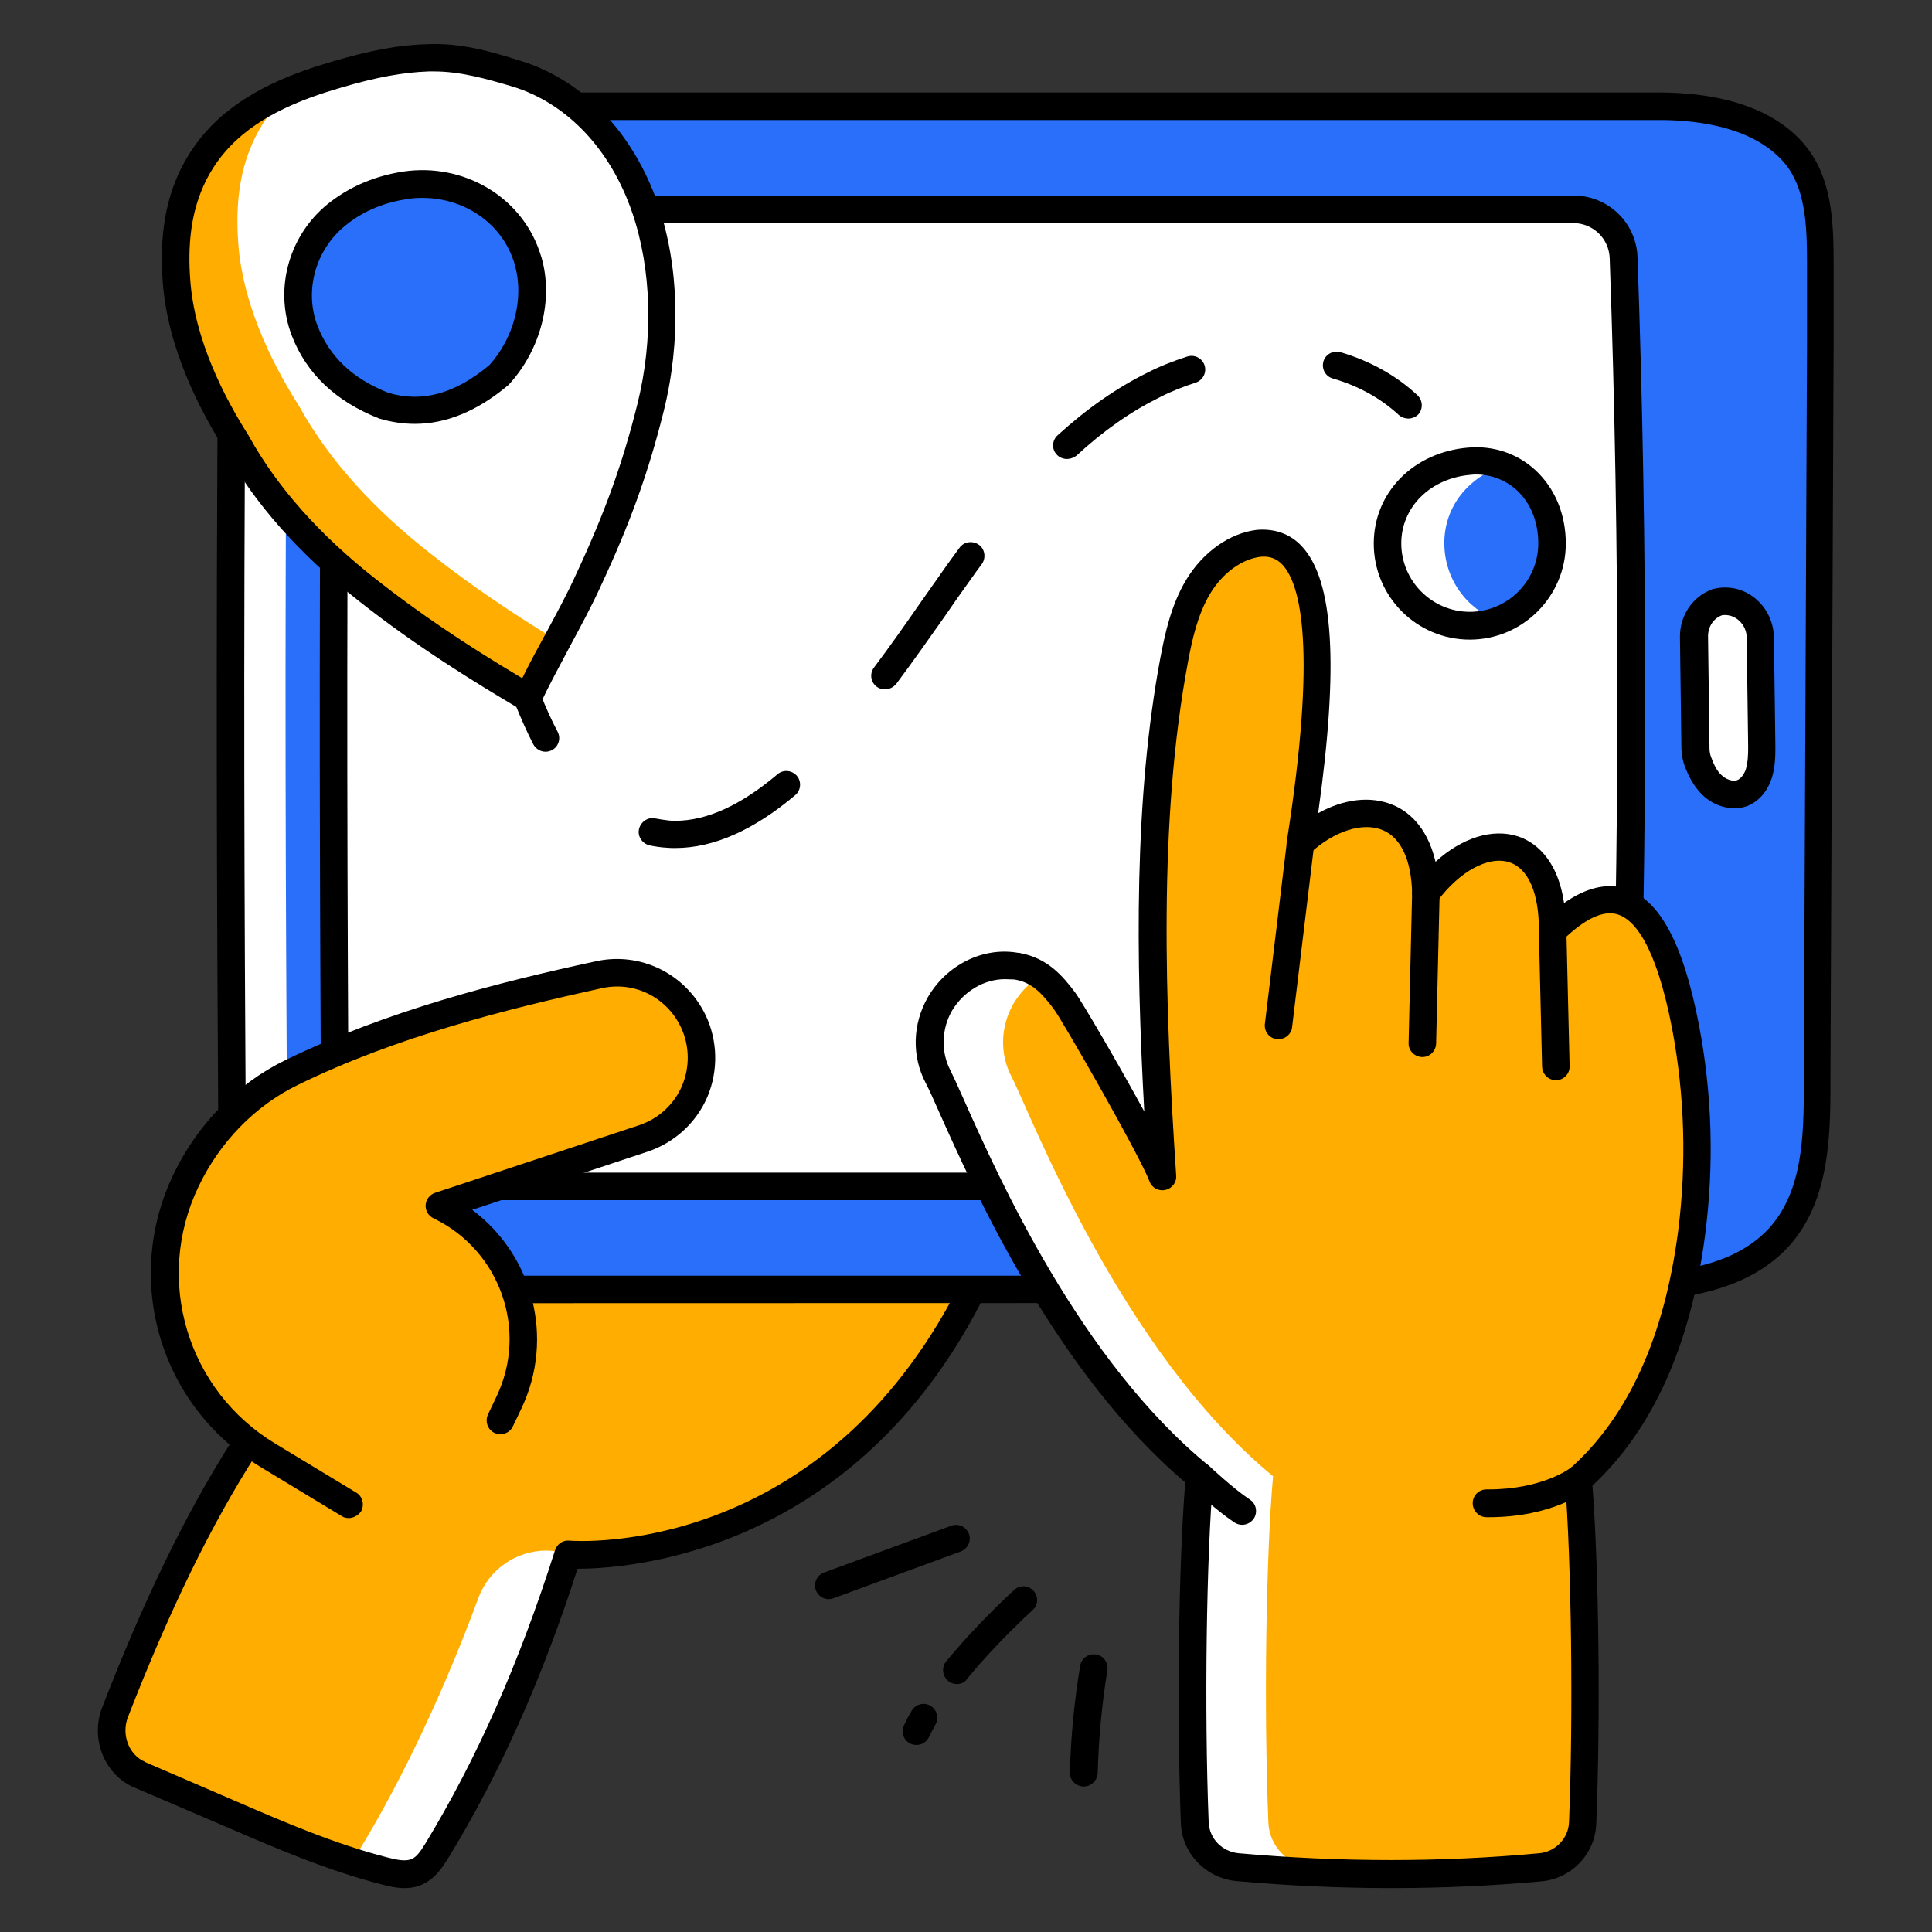 <svg id="Layer_1" enable-background="new 0 0 66 66" viewBox="0 0 66 66" xmlns="http://www.w3.org/2000/svg" width="300" height="300" version="1.1" xmlns:xlink="http://www.w3.org/1999/xlink" xmlns:svgjs="http://svgjs.dev/svgjs"><rect x="0" y="0" width="66" height="66" fill="#333333" stroke="none"/><g width="100%" height="100%" transform="matrix(1,0,0,1,0,0)"><g><g><g><g><g><g><g><g><g><path d="m4.75 60.62s.01.01.01.01c1.05.45 2.09.9 3.14 1.35 1.71.74 3.42 1.47 5.22 1.94.38.1.8.19 1.15.01.29-.14.47-.42.64-.69 1.94-3.17 3.36-6.58 4.48-10.12 0 0 8.58.67 13.53-8.5 4.88-9.05-7.72-1.58-8.06-1.37.15-.25 6.4-10.94 3.56-12.82-2.52-1.66-9.3 7.72-9.3 7.72s3.15-11.89 1.2-15.93c-.24-.47-.64-.84-1.12-1.06-.61-.29-1.29-.31-1.89-.1s-1.12.65-1.42 1.27l-8.92 18.66 1.41 8.41c-1.65 2.57-3.08 5.56-4.45 9.11-.31.8.02 1.76.82 2.11z" fill="#ffad00" fill-opacity="1" data-original-color="#ffad00ff" stroke="none" stroke-opacity="1"/></g></g><g><g><path d="m12.03 63.59c.36.12.73.23 1.1.32.38.1.8.18 1.15 0 .29-.14.47-.42.64-.69 1.93-3.17 3.36-6.58 4.48-10.13-.25-.08-.51-.12-.76-.12-1 .01-1.93.63-2.3 1.62-1.09 2.97-2.54 6.12-4.09 8.65-.06.13-.13.24-.22.35z" fill="#ffffff" fill-opacity="1" data-original-color="#ffffffff" stroke="none" stroke-opacity="1"/></g></g><g><g><g><g><g><g><path d="m13.82 64.5c-.27 0-.54-.06-.8-.13-1.87-.48-3.69-1.27-5.29-1.96l-.14-.06c-1-.43-2.01-.86-3.01-1.29-.01 0-.02-.01-.03-.01-.99-.45-1.47-1.66-1.06-2.72 1.43-3.69 2.83-6.57 4.39-9.04l-1.38-8.23c-.02-.1 0-.19.04-.28l8.93-18.67c.34-.71.94-1.25 1.68-1.51.75-.26 1.54-.22 2.25.12.59.28 1.07.74 1.34 1.28 1.5 3.11.18 10.39-.64 14.07 2.26-2.85 6.42-7.47 8.58-6.04 2.55 1.69-.78 8.64-2.59 11.98 2.48-1.33 6.56-3.18 7.95-1.85.82.79.59 2.27-.71 4.68-4.44 8.23-11.85 8.75-13.6 8.75-1.22 3.79-2.67 7.03-4.42 9.89-.18.28-.42.67-.83.87-.21.11-.43.15-.66.15zm-8.85-4.3c1 .43 1.99.86 2.99 1.29l.14.06c1.57.68 3.35 1.45 5.16 1.91.31.08.62.14.82.04.17-.08.3-.28.45-.52 1.75-2.88 3.2-6.15 4.43-10.02.07-.21.26-.35.48-.33.34.03 8.34.52 13.08-8.25 1.41-2.62 1.09-3.36.88-3.56-.87-.84-4.92.82-8.28 2.81-.18.11-.42.08-.57-.07s-.18-.38-.08-.57c2.39-4.08 5.5-11 3.71-12.19-1.48-.98-5.96 3.86-8.66 7.6-.13.18-.38.25-.58.15s-.31-.33-.25-.55c.03-.12 3.08-11.77 1.23-15.6-.18-.35-.5-.65-.9-.84-.48-.23-1.03-.26-1.53-.08-.51.18-.91.55-1.15 1.03l-8.88 18.54 1.39 8.26c.02.12-.01.23-.07.33-1.57 2.45-2.97 5.32-4.41 9.02-.23.6.03 1.28.57 1.52.01.01.02.02.03.02z" fill="#000000" fill-opacity="1" data-original-color="#000000ff" stroke="none" stroke-opacity="1"/></g></g></g></g></g></g></g></g></g></g></g><g><g><path d="m62.08 37.04c.01 1.78-.05 3.75-1.21 5.13-1.38 1.62-3.75 1.81-5.86 1.89h-42.62c-1.28-.05-2.7-.5-3.56-1.43-.83-.89-.89-2.24-.9-3.47-.05-9.06-.09-16.25-.01-27.79.01-1.04.01-2.05.02-3.01.01-2.6 2.14-4.72 4.74-4.73h44.09c1.64.01 3.5.38 4.54 1.64.82.99.87 2.39.87 3.68 0 .93.01 1.86.01 2.8z" fill="#296ff9" fill-opacity="1" data-original-color="#8d77e6ff" stroke="none" stroke-opacity="1"/></g><g><path d="m10.71 42.62c.87.93 2.29 1.38 3.56 1.44h-1.88c-1.28-.05-2.7-.5-3.56-1.44-.83-.88-.89-2.24-.89-3.47-.06-9.05-.1-16.24-.02-27.77.01-1.04.01-2.05.02-3.01 0-2.6 2.14-4.72 4.73-4.73h1.88c-2.6 0-4.73 2.13-4.73 4.73-.01.96-.01 1.97-.02 3.01-.08 11.53-.04 18.72.01 27.77.01 1.23.06 2.58.9 3.47z" fill="#ffffff" fill-opacity="1" data-original-color="#ffffffff" stroke="none" stroke-opacity="1"/></g><g><path d="m55.48 8.81c-.03-.93-.8-1.66-1.72-1.66h-41.07c-.66 0-1.23.56-1.23 1.24l-.01.97c-.01.67-.01 1.36-.02 2.04-.08 11.83-.04 19.2.01 27.73 0 .07 0 .18.01.32.01.56.44 1.05 1 1.08h41.3c.93 0 1.69-.74 1.72-1.67.36-10.2.35-20.21.01-30.05z" fill="#ffffff" fill-opacity="1" data-original-color="#ffffffff" stroke="none" stroke-opacity="1"/></g></g><g><g><path d="m12.39 44.52c-1.59-.06-3.04-.65-3.91-1.58-.93-.99-1.01-2.42-1.02-3.79-.05-8.55-.09-15.93-.01-27.78.01-.69.01-1.37.01-2.03l.01-.98c.01-2.86 2.34-5.19 5.21-5.2h44.09c1.57.01 3.69.34 4.9 1.81.9 1.09.97 2.57.97 3.98v1.39 1.41l-.11 25.28c.01 1.94-.09 3.97-1.32 5.43-1.49 1.75-3.98 1.98-6.21 2.05zm44.38-40.42h-44.09c-2.35.01-4.26 1.92-4.27 4.26v.99c0 .66-.01 1.34-.02 2.03-.08 11.85-.04 19.22.01 27.77.01 1.23.07 2.4.77 3.15s1.91 1.23 3.24 1.28h42.6c2.1-.07 4.27-.26 5.51-1.72 1.03-1.22 1.11-2.98 1.1-4.82l.11-25.28c0-.47 0-.94 0-1.4 0-.47 0-.93 0-1.4 0-1.3-.06-2.54-.76-3.38-1.01-1.2-2.84-1.47-4.2-1.48z" fill="#000000" fill-opacity="1" data-original-color="#000000ff" stroke="none" stroke-opacity="1"/></g><g><path d="m53.75 41h-41.3c-.82-.05-1.46-.73-1.47-1.54-.01-.13-.01-.25-.01-.33v-.27c-.04-8.46-.08-15.76 0-27.47.01-.45.01-.89.01-1.33l.01-1.67c0-.94.76-1.71 1.7-1.71h41.06c1.19 0 2.15.93 2.19 2.11.35 9.89.35 20.01 0 30.09-.03 1.19-1 2.12-2.19 2.12zm-41.06-33.38c-.41 0-.76.35-.76.77l-.01 1.68c0 .45 0 .89-.01 1.34-.08 11.69-.04 19 0 27.45v.27.3c.01.34.25.61.56.63h41.27c.68 0 1.23-.53 1.25-1.21.35-10.05.35-20.15 0-30.02-.02-.68-.57-1.21-1.25-1.21z" fill="#000000" fill-opacity="1" data-original-color="#000000ff" stroke="none" stroke-opacity="1"/></g></g><g><g><path d="m17.08 48.53.29-.61c1.2-2.51.14-5.52-2.37-6.71l6.97-2.31c1.65-.55 2.45-2.42 1.71-4-.58-1.22-1.92-1.88-3.23-1.59-3.7.81-7.28 1.77-10.5 3.35-1.58.77-2.84 2.1-3.6 3.69-1.62 3.38-.4 7.44 2.81 9.38l2.76 1.67" fill="#ffad00" fill-opacity="1" data-original-color="#ffad00ff" stroke="none" stroke-opacity="1"/></g><g><path d="m11.91 51.86c-.08 0-.17-.02-.24-.07l-2.76-1.67c-3.44-2.07-4.72-6.37-2.99-9.99.82-1.72 2.18-3.11 3.82-3.91 3.49-1.7 7.32-2.67 10.61-3.38 1.54-.34 3.08.43 3.76 1.85.41.87.43 1.88.06 2.77-.38.89-1.12 1.57-2.04 1.88l-6 1.99c2.07 1.54 2.83 4.38 1.68 6.79l-.29.61c-.11.23-.39.33-.63.22-.23-.11-.33-.39-.22-.63l.29-.61c1.09-2.27.12-5-2.15-6.09-.17-.08-.28-.26-.27-.45s.14-.36.32-.42l6.97-2.31c.66-.22 1.2-.71 1.47-1.35s.26-1.37-.04-2c-.49-1.03-1.6-1.58-2.71-1.33-3.23.71-7 1.65-10.39 3.31-1.45.71-2.65 1.94-3.38 3.47-1.52 3.18-.39 6.96 2.63 8.78l2.76 1.67c.22.13.29.42.16.65-.11.14-.26.22-.42.22z" fill="#000000" fill-opacity="1" data-original-color="#000000ff" stroke="none" stroke-opacity="1"/></g></g><g><g><g><g><g><g><g><g><path d="m57.8 42.11c-.49 3.83-1.8 6.6-3.87 8.43.23 2.72.3 7.9.15 11.74-.03.8-.65 1.44-1.45 1.52-3.41.32-6.86.31-10.35 0-.8-.08-1.43-.72-1.46-1.52-.15-3.89-.07-9.16.16-11.84-5.23-4.3-8.25-12.34-8.93-13.64-.41-.79-.38-1.73.06-2.5.54-.92 1.57-1.46 2.61-1.28h.05c.73.14 1.15.59 1.6 1.18.33.44 2.97 5.04 3.34 6-.38-5.7-.64-12.04.4-17.65.16-.87.37-1.75.82-2.51.45-.75 1.2-1.38 2.08-1.48 2.12-.19 2.47 3.5 1.41 10.26 1.75-1.64 4.23-1.52 4.29 1.7 1.7-2.3 4.34-2.29 4.32 1.28 2.31-2.24 3.76-.85 4.56 3.3.44 2.31.5 4.68.21 7.01z" fill="#ffad00" fill-opacity="1" data-original-color="#ffad00ff" stroke="none" stroke-opacity="1"/></g></g></g></g></g></g><g><g><g><g><g><g><path d="m44.8 63.79c1.32.12 2.64.19 3.95.22-2.14.05-4.3-.03-6.48-.22-.8-.08-1.43-.72-1.46-1.52-.15-3.89-.07-9.16.16-11.84-5.23-4.3-8.25-12.34-8.93-13.64-.41-.79-.38-1.73.06-2.5.54-.92 1.57-1.46 2.61-1.28h.05c.31.06.56.17.78.33-.37.23-.69.56-.92.95-.44.77-.48 1.71-.06 2.5.67 1.3 3.7 9.34 8.93 13.64-.24 2.68-.32 7.94-.16 11.84.04.81.67 1.45 1.47 1.52z" fill="#ffffff" fill-opacity="1" data-original-color="#ffffffff" stroke="none" stroke-opacity="1"/></g></g></g></g></g></g><g><g><g><g><g><g><path d="m47.54 64.5c-1.75 0-3.52-.08-5.31-.24-1.03-.1-1.85-.94-1.89-1.97-.14-3.72-.08-8.86.15-11.65-4.45-3.77-7.23-10.01-8.43-12.7-.19-.43-.33-.74-.43-.93-.49-.92-.46-2.03.07-2.95.65-1.11 1.89-1.72 3.08-1.51h.02c.02 0 .04 0 .06.01.93.18 1.44.77 1.88 1.36.22.3 1.43 2.36 2.35 4.05-.29-5.28-.35-10.69.55-15.5.16-.84.37-1.81.88-2.66.58-.96 1.49-1.6 2.42-1.71.61-.05 1.14.14 1.53.56 1.09 1.16 1.27 4.07.56 9.12.88-.49 1.8-.6 2.56-.28.46.19 1.16.69 1.45 1.94.9-.82 1.94-1.15 2.81-.87.52.17 1.35.7 1.58 2.28.76-.53 1.47-.7 2.11-.49 1.16.37 1.97 1.89 2.5 4.66.45 2.35.52 4.76.21 7.16-.49 3.76-1.78 6.64-3.85 8.57.22 2.88.28 7.88.13 11.56-.04 1.02-.84 1.87-1.88 1.96-1.66.15-3.37.23-5.11.23zm-13.21-31.05c-.71 0-1.41.41-1.81 1.08-.36.63-.38 1.41-.05 2.04.1.2.25.53.45.98 1.19 2.67 3.97 8.91 8.36 12.51.12.1.18.25.17.4-.24 2.7-.31 7.98-.16 11.78.02.57.46 1.02 1.03 1.07 3.49.31 6.94.31 10.26 0 .56-.05 1-.51 1.02-1.06.15-3.69.08-8.93-.14-11.68-.01-.15.05-.29.16-.39 2-1.77 3.24-4.51 3.71-8.14.29-2.3.22-4.61-.2-6.86-.56-2.94-1.32-3.77-1.86-3.94-.49-.16-1.13.14-1.9.89-.14.13-.34.17-.51.09-.17-.07-.29-.25-.29-.43.01-1.27-.36-2.12-1-2.33-.71-.24-1.71.3-2.48 1.34-.12.16-.33.23-.52.17s-.32-.24-.33-.44c-.02-1.14-.38-1.91-1-2.17-.69-.29-1.67.03-2.5.8-.15.14-.36.17-.54.07-.18-.09-.28-.29-.24-.49 1.03-6.57.48-8.77-.15-9.45-.2-.21-.44-.3-.75-.27-.64.08-1.29.55-1.72 1.26-.43.72-.62 1.59-.76 2.35-1.01 5.4-.79 11.62-.4 17.53.02.23-.14.44-.37.49s-.46-.07-.54-.29c-.36-.94-2.99-5.52-3.27-5.89-.43-.57-.75-.89-1.29-1h-.01c-.02 0-.03 0-.05-.01-.11 0-.21-.01-.32-.01z" fill="#000000" fill-opacity="1" data-original-color="#000000ff" stroke="none" stroke-opacity="1"/></g></g></g></g></g></g></g><g><g><g><path d="m43.68 35.5c-.02 0-.04 0-.06 0-.26-.03-.44-.27-.41-.52l.75-6.2c.03-.26.26-.44.52-.41s.44.27.41.52l-.75 6.2c-.02.23-.23.41-.46.41z" fill="#000000" fill-opacity="1" data-original-color="#000000ff" stroke="none" stroke-opacity="1"/></g><g><path d="m48.59 36.11h-.01c-.26-.01-.47-.22-.46-.48l.12-5.12c.01-.26.22-.46.47-.46h.01c.26.01.47.22.46.48l-.12 5.12c-.01.26-.22.46-.47.46z" fill="#000000" fill-opacity="1" data-original-color="#000000ff" stroke="none" stroke-opacity="1"/></g><g><path d="m53.15 36.9c-.25 0-.46-.2-.47-.46l-.11-4.63c-.01-.26.2-.48.46-.48h.01c.25 0 .46.2.47.46l.11 4.63c.01.26-.2.48-.46.48z" fill="#000000" fill-opacity="1" data-original-color="#000000ff" stroke="none" stroke-opacity="1"/></g></g></g></g><g><path d="m50.86 51.83c-.03 0-.05 0-.08 0-.26 0-.47-.22-.47-.48s.21-.47.47-.47h.07c1.82 0 2.77-.71 2.78-.72.2-.16.5-.12.66.08s.13.5-.08.66c-.04.05-1.18.93-3.35.93z" fill="#000000" fill-opacity="1" data-original-color="#000000ff" stroke="none" stroke-opacity="1"/></g><g><path d="m42.43 52.09c-.09 0-.18-.03-.26-.08-.63-.42-1.47-1.2-1.5-1.23-.19-.18-.2-.47-.02-.67.18-.19.48-.2.67-.02.01.01.82.77 1.38 1.14.22.14.27.44.13.65-.1.14-.25.21-.4.21z" fill="#000000" fill-opacity="1" data-original-color="#000000ff" stroke="none" stroke-opacity="1"/></g><g><g><path d="m58.47 26.81c-.21-.21-.35-.48-.46-.76-.06-.15-.09-.3-.09-.46l-.05-3.82c-.01-.52.3-1.01.79-1.18h.01c.07-.02.15-.04.24-.04.67-.02 1.22.56 1.23 1.24l.05 3.75c0 .3-.01.61-.1.9s-.28.56-.57.67c-.36.12-.78-.04-1.05-.3z" fill="#ffffff" fill-opacity="1" data-original-color="#ffffffff" stroke="none" stroke-opacity="1"/></g><g><path d="m59.24 27.61c-.39 0-.8-.17-1.1-.47-.3-.3-.47-.67-.57-.92-.08-.2-.12-.42-.13-.63l-.05-3.82c-.01-.73.42-1.38 1.08-1.63.02-.01.04-.02.06-.02.14-.04.28-.05.42-.05.4 0 .8.16 1.11.46.34.32.53.78.54 1.24l.05 3.75c0 .34-.01.7-.12 1.05-.15.47-.46.82-.85.97-.14.05-.29.07-.44.07zm-.44-1.14c.16.16.4.24.55.18.12-.05.23-.19.29-.37.07-.23.08-.49.08-.76l-.05-3.74c0-.21-.09-.42-.25-.57-.14-.13-.31-.2-.49-.2-.04 0-.07 0-.11.01-.29.11-.48.4-.47.74l.05 3.82c0 .1.02.2.06.3.1.27.2.46.34.59z" fill="#000000" fill-opacity="1" data-original-color="#000000ff" stroke="none" stroke-opacity="1"/></g></g><g><g><path d="m18.64 25.68c-.17 0-.33-.09-.42-.25-.45-.87-.78-1.78-1.11-2.66-.09-.24.04-.51.28-.6s.51.04.6.28c.31.85.63 1.74 1.06 2.55.12.23.03.51-.2.63-.07.03-.14.05-.21.05z" fill="#000000" fill-opacity="1" data-original-color="#000000ff" stroke="none" stroke-opacity="1"/></g><g><path d="m23.07 28.97c-.1 0-.19 0-.29-.01-.2-.01-.39-.04-.59-.08-.25-.06-.42-.31-.36-.56s.31-.42.56-.36c.15.03.3.05.46.07.08.01.15.01.22.01 1.07 0 2.24-.53 3.49-1.59.2-.17.49-.14.66.05.17.2.14.5-.05.66-1.42 1.2-2.8 1.81-4.1 1.81zm7.16-5.42c-.1 0-.2-.03-.28-.09-.21-.16-.25-.45-.09-.66.55-.73 1.09-1.5 1.61-2.25.31-.44.62-.88.93-1.32.13-.17.25-.35.38-.52.15-.21.45-.25.66-.1s.25.45.1.66c-.13.17-.25.34-.37.51-.31.43-.62.87-.92 1.31-.53.75-1.07 1.52-1.63 2.27-.11.13-.25.19-.39.19zm6.22-7.87c-.13 0-.26-.05-.35-.15-.18-.19-.16-.49.03-.66 1-.91 2-1.61 3.07-2.14.43-.22.89-.4 1.36-.55.25-.08.51.06.59.3.08.25-.06.51-.3.59-.43.14-.84.3-1.23.5-.99.49-1.92 1.14-2.85 2-.1.07-.21.11-.32.11z" fill="#000000" fill-opacity="1" data-original-color="#000000ff" stroke="none" stroke-opacity="1"/></g><g><path d="m48.11 14.3c-.11 0-.23-.04-.32-.12-.63-.58-1.39-1-2.26-1.25-.25-.07-.39-.33-.32-.58s.34-.39.58-.32c1.01.3 1.9.79 2.63 1.47.19.18.2.47.03.66-.08.08-.21.14-.34.14z" fill="#000000" fill-opacity="1" data-original-color="#000000ff" stroke="none" stroke-opacity="1"/></g></g><g><g><path d="m8.1 15.14c1.09 1.98 2.69 3.64 4.47 5.03 1.77 1.4 3.52 2.52 5.47 3.67.6-1.28 1.46-2.72 2.05-4 .95-2.03 1.59-3.73 2.13-5.9s.55-4.69-.18-6.81-2.24-3.95-4.38-4.61c-1-.31-1.99-.58-3.02-.54-1.07.02-2.12.26-3.14.57-1.45.43-2.91 1.01-3.96 2.1-.49.5-.87 1.1-1.12 1.75-.4 1.01-.47 2.12-.39 3.2.14 1.93 1.03 3.91 2.07 5.54z" fill="#ffffff" fill-opacity="1" data-original-color="#ffffffff" stroke="none" stroke-opacity="1"/></g><g><path d="m19.04 21.89c-.36.66-.71 1.33-1 1.95-1.94-1.15-3.69-2.27-5.47-3.67-1.77-1.39-3.38-3.05-4.47-5.03-1.04-1.63-1.93-3.61-2.07-5.54-.08-1.08 0-2.19.39-3.2.25-.65.64-1.25 1.12-1.75.67-.69 1.51-1.18 2.4-1.56-.1.09-.2.18-.29.28-.48.5-.87 1.1-1.12 1.75-.4 1.01-.47 2.12-.39 3.2.14 1.93 1.03 3.91 2.07 5.54 1.09 1.98 2.69 3.63 4.47 5.03 1.43 1.13 2.84 2.07 4.36 3z" fill="#ffad00" fill-opacity="1" data-original-color="#ffad00ff" stroke="none" stroke-opacity="1"/></g><g><path d="m10.41 11.3c.48 1.25 1.43 2.05 2.69 2.55 1.44.44 2.74-.02 3.95-1.05.93-1.01 1.38-2.55 1-3.87-.03-.07-.05-.14-.07-.22-.59-1.69-2.36-2.65-4.13-2.39-.83.12-1.59.42-2.26.93-1.23.94-1.74 2.6-1.18 4.05z" fill="#296ff9" fill-opacity="1" data-original-color="#8d77e6ff" stroke="none" stroke-opacity="1"/></g><g><path d="m14.17 14.48c-.4 0-.8-.06-1.21-.18-1.5-.59-2.49-1.54-2.99-2.83-.63-1.63-.08-3.52 1.34-4.59.71-.54 1.55-.88 2.47-1.02 2.04-.3 3.99.84 4.64 2.7.03.08.05.16.08.24.41 1.44-.02 3.13-1.1 4.32-.01.01-.03.03-.04.04-1.05.88-2.11 1.32-3.19 1.32zm.26-7.72c-.17 0-.34.01-.51.04-.77.11-1.46.39-2.04.84-1.08.82-1.51 2.26-1.03 3.5.41 1.05 1.2 1.8 2.42 2.28 1.14.34 2.27.04 3.45-.95.84-.93 1.19-2.29.87-3.4-.02-.07-.03-.14-.06-.2-.44-1.28-1.7-2.11-3.1-2.11z" fill="#000000" fill-opacity="1" data-original-color="#000000ff" stroke="none" stroke-opacity="1"/></g><g><path d="m18.03 24.31c-.08 0-.17-.02-.24-.07-1.62-.96-3.54-2.14-5.52-3.7-2.03-1.6-3.57-3.33-4.58-5.16-.88-1.39-1.97-3.51-2.13-5.75-.1-1.32.04-2.44.42-3.41.27-.7.7-1.36 1.22-1.9 1.19-1.23 2.85-1.84 4.16-2.22 1.29-.38 2.29-.57 3.26-.59 1.11-.05 2.13.24 3.17.57 2.14.66 3.84 2.45 4.69 4.9.72 2.1.79 4.68.19 7.08-.52 2.08-1.14 3.81-2.16 5.99-.3.66-.68 1.36-1.04 2.03-.35.66-.72 1.34-1.01 1.96-.06.12-.16.21-.29.25-.04.02-.09.02-.14.02zm-3.2-21.87c-.06 0-.12 0-.18 0-.88.03-1.81.2-3.02.56-1.2.35-2.71.9-3.75 1.98-.44.45-.79 1-1.02 1.59-.33.84-.45 1.82-.36 3 .15 2.05 1.17 4.02 2 5.32 0 .01 0 .01.01.02.95 1.72 2.41 3.37 4.35 4.89 1.44 1.13 2.95 2.16 4.98 3.37.25-.51.53-1.03.81-1.54.36-.67.73-1.35 1.02-1.99.99-2.12 1.6-3.81 2.1-5.82.56-2.23.49-4.62-.17-6.55-.74-2.17-2.23-3.74-4.08-4.31-.91-.27-1.79-.52-2.69-.52z" fill="#000000" fill-opacity="1" data-original-color="#000000ff" stroke="none" stroke-opacity="1"/></g></g><g><g><g><path d="m53.02 18.56c0 1.55-1.26 2.81-2.81 2.81s-2.81-1.26-2.81-2.81 1.26-2.68 2.81-2.81c1.56-.13 2.81 1.1 2.81 2.81z" fill="#296ff9" fill-opacity="1" data-original-color="#8d77e6ff" stroke="none" stroke-opacity="1"/></g></g><g><g><path d="m51.18 21.2c-.3.11-.63.17-.97.17-1.55 0-2.81-1.26-2.81-2.81s1.27-2.68 2.81-2.81c.41-.03.8.02 1.14.16-1.16.38-2.01 1.37-2.01 2.64 0 1.22.76 2.26 1.84 2.65z" fill="#ffffff" fill-opacity="1" data-original-color="#ffffffff" stroke="none" stroke-opacity="1"/></g></g><g><g><path d="m50.21 21.85c-1.81 0-3.28-1.47-3.28-3.28 0-1.75 1.36-3.13 3.24-3.28.85-.07 1.66.2 2.28.77.67.62 1.04 1.51 1.04 2.51 0 1.8-1.47 3.28-3.28 3.28zm.22-5.64c-.06 0-.12 0-.18.01-1.38.11-2.38 1.1-2.38 2.34 0 1.29 1.05 2.34 2.34 2.34s2.34-1.05 2.34-2.34c0-.73-.26-1.38-.74-1.82-.38-.34-.86-.53-1.38-.53z" fill="#000000" fill-opacity="1" data-original-color="#000000ff" stroke="none" stroke-opacity="1"/></g></g></g></g><g><g><path d="m31.31 59.61c-.07 0-.13-.01-.2-.04-.24-.11-.34-.39-.23-.63.08-.16.16-.33.26-.49.13-.23.42-.31.64-.18.23.13.3.42.18.64-.08.14-.15.28-.22.42-.08.18-.25.28-.43.28z" fill="#000000" fill-opacity="1" data-original-color="#000000ff" stroke="none" stroke-opacity="1"/></g><g><path d="m32.69 57.53c-.1 0-.21-.03-.3-.11-.2-.16-.23-.46-.07-.66 1.09-1.33 2.28-2.4 2.33-2.45.19-.17.49-.16.66.04.17.19.16.49-.04.66-.01.01-1.19 1.07-2.23 2.34-.08.13-.22.18-.35.18z" fill="#000000" fill-opacity="1" data-original-color="#000000ff" stroke="none" stroke-opacity="1"/></g><g><path d="m37.02 61.03h-.01c-.26-.01-.47-.22-.46-.48.03-1.22.15-2.44.35-3.64.04-.26.28-.43.54-.39s.43.28.39.54c-.19 1.16-.3 2.34-.33 3.51-.02.26-.22.46-.48.46z" fill="#000000" fill-opacity="1" data-original-color="#000000ff" stroke="none" stroke-opacity="1"/></g><g><path d="m28.31 54.63c-.19 0-.37-.12-.44-.31-.09-.24.04-.51.28-.6l4.35-1.6c.24-.09.51.04.6.28s-.04.51-.28.6l-4.35 1.6c-.06.02-.11.03-.16.03z" fill="#000000" fill-opacity="1" data-original-color="#000000ff" stroke="none" stroke-opacity="1"/></g></g></g></g></svg>
